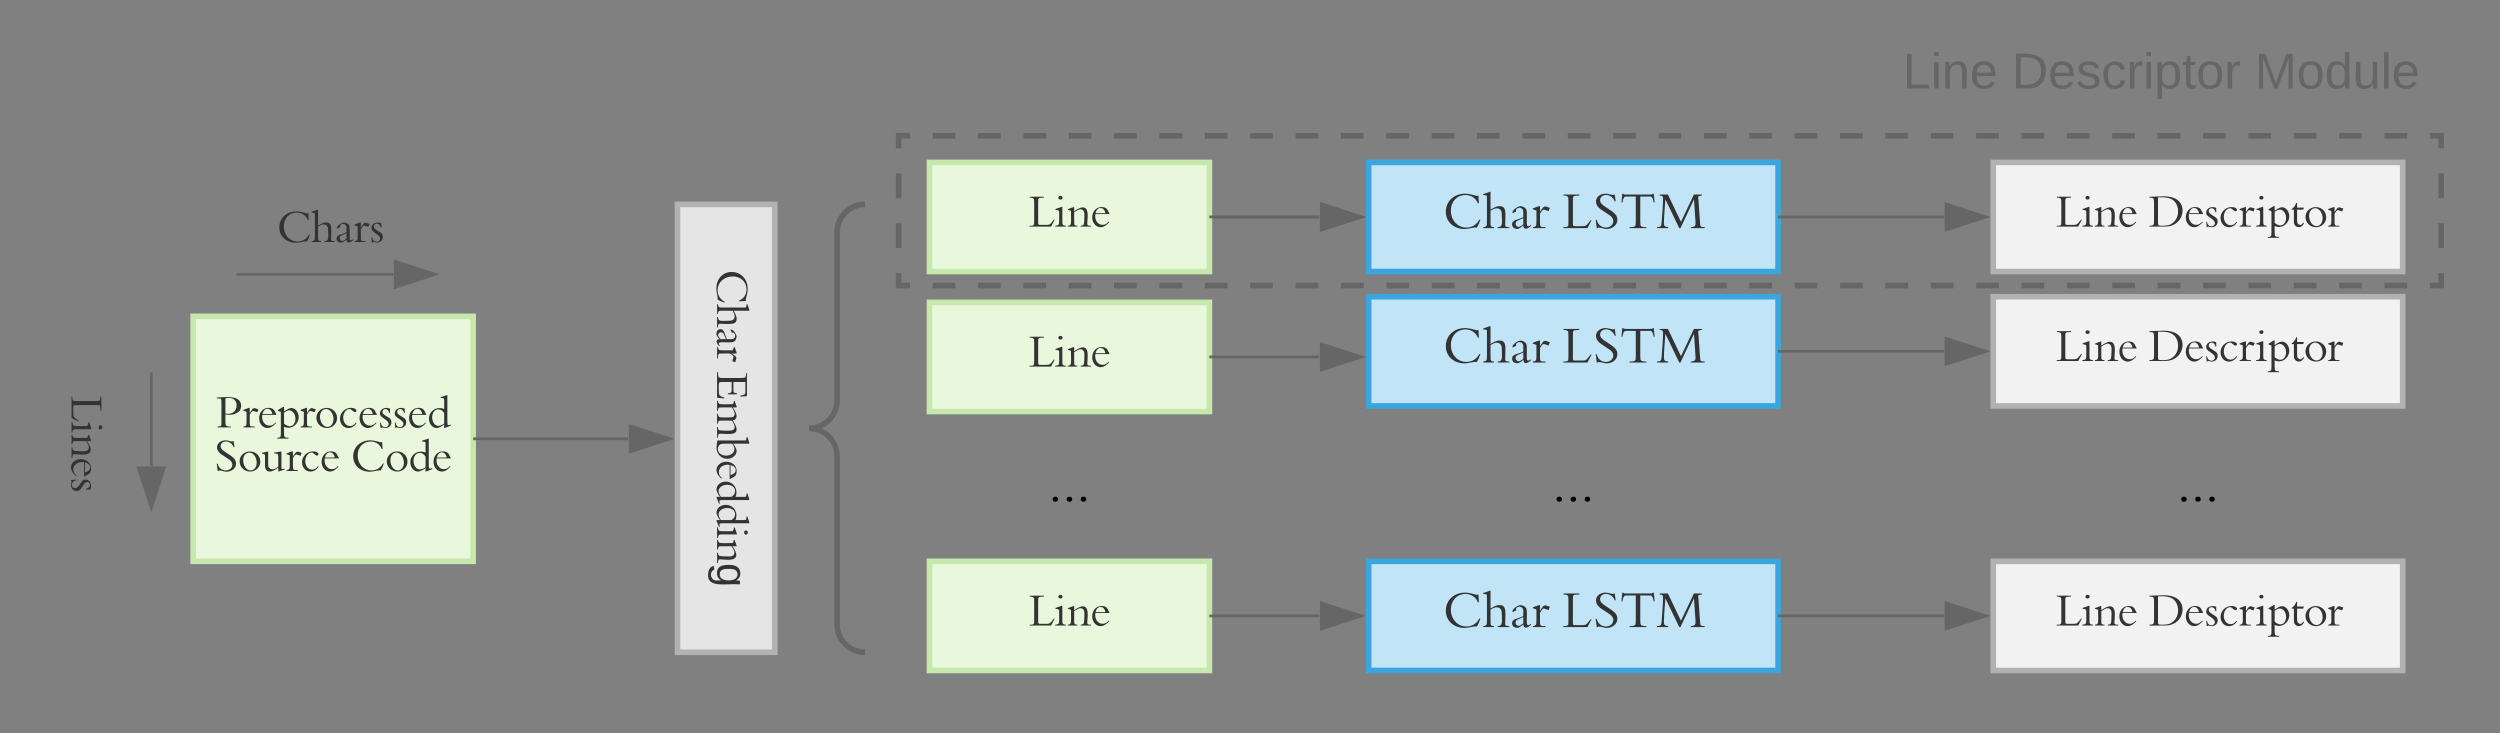 <svg xmlns="http://www.w3.org/2000/svg" xmlns:xlink="http://www.w3.org/1999/xlink" xmlns:lucid="lucid" width="893" height="262"><rect width="100%" height="100%" fill="#808080" stroke="none"/><g transform="translate(-171 -87)" lucid:page-tab-id="0_0"><path d="M240 200h100v87.5H240z" stroke="#c7e8ac" stroke-width="2" fill="#e9f8dc"/><use xlink:href="#a" transform="matrix(1,0,0,1,245,205) translate(3.062 34.676)"/><use xlink:href="#b" transform="matrix(1,0,0,1,245,205) translate(2.666 50.231)"/><use xlink:href="#c" transform="matrix(1,0,0,1,245,205) translate(51.246 50.231)"/><path d="M189 145h200v50H189z" stroke="#000" stroke-opacity="0" stroke-width="2" fill="#fff" fill-opacity="0"/><use xlink:href="#d" transform="matrix(1,0,0,1,194,150) translate(75.859 23.453)"/><path d="M100 220h200v50H100z" stroke="#000" stroke-opacity="0" stroke-width="2" fill="#fff" fill-opacity="0"/><use xlink:href="#e" transform="matrix(6.123233995736766e-17,1,-1,6.123233995736766e-17,295,225) translate(3.233 98.453)"/><path d="M225.06 220v33.38" stroke="#666" fill="none"/><path fill="#666"/><path d="M225.06 268.38l-4.64-14.26h9.27z" fill="#666"/><path d="M225.06 270l-5.33-16.38h10.65zm-3.95-15.38l3.96 12.14 3.94-12.14z" fill="#666"/><path d="M258.45 185h53M258.45 185h-3" stroke="#666" fill="none"/><path d="M326.44 185l-14.27 4.64v-9.28z" stroke="#666" fill="#666"/><path d="M503 145h100v39H503z" stroke="#c7e8ac" stroke-width="2" fill="#e9f8dc"/><use xlink:href="#f" transform="matrix(1,0,0,1,508,150) translate(30.378 17.953)"/><path d="M503 195h100v39H503z" stroke="#c7e8ac" stroke-width="2" fill="#e9f8dc"/><use xlink:href="#f" transform="matrix(1,0,0,1,508,200) translate(30.378 17.953)"/><path d="M503 287.5h100v39H503z" stroke="#c7e8ac" stroke-width="2" fill="#e9f8dc"/><use xlink:href="#f" transform="matrix(1,0,0,1,508,292.5) translate(30.378 17.953)"/><path d="M433 232h240v60H433z" stroke="#000" stroke-opacity="0" stroke-width="2" fill="#fff" fill-opacity="0"/><use xlink:href="#g" transform="matrix(1,0,0,1,438,237) translate(107.467 28.996)"/><path d="M659.88 145h146.25v39H659.88z" stroke="#3aa6dd" stroke-width="2" fill="#c1e4f7"/><use xlink:href="#h" transform="matrix(1,0,0,1,664.875,150) translate(21.547 18.496)"/><use xlink:href="#i" transform="matrix(1,0,0,1,664.875,150) translate(64.081 18.496)"/><path d="M659.88 193h146.25v39H659.88z" stroke="#3aa6dd" stroke-width="2" fill="#c1e4f7"/><use xlink:href="#h" transform="matrix(1,0,0,1,664.875,198) translate(21.547 18.496)"/><use xlink:href="#i" transform="matrix(1,0,0,1,664.875,198) translate(64.081 18.496)"/><path d="M659.88 287.5h146.25v39H659.88z" stroke="#3aa6dd" stroke-width="2" fill="#c1e4f7"/><use xlink:href="#h" transform="matrix(1,0,0,1,664.875,292.5) translate(21.547 18.496)"/><use xlink:href="#i" transform="matrix(1,0,0,1,664.875,292.5) translate(64.081 18.496)"/><path d="M604 164.5h38.26" stroke="#666" fill="none"/><path d="M604 165h-1v-1h1zM657.26 164.5L643 169.14v-9.28z" fill="#666"/><path d="M658.88 164.5l-16.4 5.32v-10.64zm-15.4 3.95l12.16-3.95-12.15-3.95z" fill="#666"/><path d="M604 214.5h38.26" stroke="#666" fill="none"/><path d="M604 215h-1v-1h1zM657.26 214.5L643 219.14v-9.28z" fill="#666"/><path d="M658.88 214.5l-16.4 5.32v-10.64zm-15.4 3.95l12.16-3.95-12.15-3.95z" fill="#666"/><path d="M604 307h38.26" stroke="#666" fill="none"/><path d="M604 307.5h-1v-1h1zM657.26 307L643 311.64v-9.28z" fill="#666"/><path d="M658.88 307l-16.4 5.32v-10.64zm-15.4 3.95l12.16-3.95-12.15-3.95z" fill="#666"/><path d="M613 232h240v60H613z" stroke="#000" stroke-opacity="0" stroke-width="2" fill="#fff" fill-opacity="0"/><use xlink:href="#g" transform="matrix(1,0,0,1,618,237) translate(107.467 28.996)"/><path d="M604 164.5h38.26" stroke="#666" fill="none"/><path d="M657.26 164.5L643 169.14v-9.28z" stroke="#666" fill="#666"/><path d="M883 145h146.25v39H883z" stroke="#b2b2b2" stroke-width="2" fill="#f2f2f2"/><use xlink:href="#j" transform="matrix(1,0,0,1,888,150) translate(17.268 17.953)"/><use xlink:href="#k" transform="matrix(1,0,0,1,888,150) translate(50.401 17.953)"/><path d="M883 193h146.25v39H883z" stroke="#b2b2b2" stroke-width="2" fill="#f2f2f2"/><use xlink:href="#j" transform="matrix(1,0,0,1,888,198) translate(17.268 17.953)"/><use xlink:href="#k" transform="matrix(1,0,0,1,888,198) translate(50.401 17.953)"/><path d="M883 287.5h146.25v39H883z" stroke="#b2b2b2" stroke-width="2" fill="#f2f2f2"/><use xlink:href="#j" transform="matrix(1,0,0,1,888,292.5) translate(17.268 17.953)"/><use xlink:href="#k" transform="matrix(1,0,0,1,888,292.5) translate(50.401 17.953)"/><path d="M836.13 232h240v60h-240z" stroke="#000" stroke-opacity="0" stroke-width="2" fill="#fff" fill-opacity="0"/><use xlink:href="#g" transform="matrix(1,0,0,1,841.125,237) translate(107.467 28.996)"/><path d="M807.13 164.5h58.25" stroke="#666" fill="none"/><path d="M807.13 165h-1v-1h1zM880.38 164.5l-14.26 4.64v-9.28z" fill="#666"/><path d="M882 164.5l-16.38 5.32v-10.64zm-15.38 3.95l12.14-3.95-12.14-3.95z" fill="#666"/><path d="M807.13 212.5h58.25" stroke="#666" fill="none"/><path d="M807.13 213h-1v-1h1zM880.38 212.5l-14.26 4.64v-9.28z" fill="#666"/><path d="M882 212.5l-16.38 5.32v-10.64zm-15.38 3.95l12.14-3.95-12.14-3.95z" fill="#666"/><path d="M807.13 307h58.25" stroke="#666" fill="none"/><path d="M807.13 307.5h-1v-1h1zM880.38 307l-14.26 4.64v-9.28z" fill="#666"/><path d="M882 307l-16.38 5.32v-10.64zm-15.38 3.95l12.14-3.95-12.14-3.95z" fill="#666"/><path d="M400 160h80v160h-80z" fill="none"/><path d="M480 320c-5.52 0-10-4.48-10-10v-60c0-5.52-4.48-10-10-10 5.52 0 10-4.48 10-10v-60c0-5.52 4.48-10 10-10" stroke="#666" stroke-width="2" fill="none"/><path d="M492 135.5h551V189H492z" fill-opacity="0"/><path d="M504.15 135.5h8.1m8.1 0h8.1m8.12 0h8.1m8.1 0h8.1m8.1 0h8.1m8.1 0h8.12m8.1 0h8.1m8.1 0h8.1m8.1 0h8.1m8.1 0h8.1m8.1 0h8.12m8.1 0h8.1m8.1 0h8.1m8.1 0h8.1m8.12 0h8.1m8.1 0h8.1m8.1 0h8.1m8.1 0h8.12m8.1 0h8.1m8.1 0h8.1m8.1 0h8.12m8.1 0h8.1m8.1 0h8.1m8.1 0h8.1m8.12 0h8.1m8.1 0h8.1m8.1 0h8.1m8.1 0h8.12m8.1 0h8.1m8.1 0h8.1m8.1 0h8.1m8.12 0h8.1m8.1 0h8.1m8.1 0h4.06v4.46m0 8.9v8.93m0 8.9v8.92m0 8.92V189h-4.05m-8.1 0h-8.1m-8.1 0h-8.1m-8.12 0h-8.1m-8.1 0h-8.1m-8.1 0h-8.1m-8.1 0h-8.12m-8.1 0h-8.1m-8.1 0h-8.1m-8.1 0h-8.1m-8.1 0h-8.1m-8.1 0h-8.12m-8.1 0h-8.1m-8.1 0h-8.1m-8.1 0h-8.1m-8.12 0h-8.1m-8.1 0h-8.1m-8.1 0h-8.1m-8.1 0h-8.12m-8.1 0h-8.1m-8.1 0h-8.1m-8.1 0h-8.12m-8.1 0h-8.1m-8.1 0h-8.1m-8.1 0H650m-8.12 0h-8.1m-8.1 0h-8.1m-8.1 0h-8.1m-8.1 0h-8.12m-8.1 0h-8.1m-8.1 0h-8.1m-8.1 0h-8.1m-8.12 0h-8.1m-8.1 0h-8.1m-8.1 0H492v-4.46m0-8.92v-8.9m0-8.93v-8.93m0-8.9v-4.47h4.05" stroke="#666" stroke-width="2" fill="none"/><path d="M823 85h240v60H823z" stroke="#000" stroke-opacity="0" stroke-width="2" fill="#fff" fill-opacity="0"/><use xlink:href="#l" transform="matrix(1,0,0,1,828,90) translate(22.675 28.6)"/><use xlink:href="#m" transform="matrix(1,0,0,1,828,90) translate(61.625 28.6)"/><use xlink:href="#n" transform="matrix(1,0,0,1,828,90) translate(148.425 28.6)"/><path d="M186.88 350.25h146.25v39H186.88z" stroke="#b2b2b2" stroke-width="2" fill="#f2f2f2"/><use xlink:href="#j" transform="matrix(1,0,0,1,191.875,355.25) translate(17.268 17.953)"/><use xlink:href="#k" transform="matrix(1,0,0,1,191.875,355.25) translate(50.401 17.953)"/><path d="M350 357h80v160h-80z" fill="none"/><path d="M350 517c5.52 0 10-4.48 10-10v-60c0-5.52 4.48-10 10-10-5.52 0-10-4.48-10-10v-60c0-5.52-4.48-10-10-10" stroke="#666" stroke-width="2" fill="none"/><path d="M380 368.83h659V503H380z" fill-opacity="0"/><path d="M392.05 368.83h8.04m8.03 0h8.03m8.04 0h8.04m8.03 0h8.04m8.05 0h8.03m8.04 0h8.04m8.03 0h8.03m8.04 0h8.03m8.04 0h8.04m8.03 0h8.05m8.04 0h8.02m8.04 0h8.04m8.03 0h8.04m8.04 0h8.04m8.04 0h8.04m8.03 0h8.04m8.03 0h8.03m8.04 0h8.04m8.03 0h8.04m8.05 0h8.03m8.04 0h8.04m8.03 0h8.03m8.04 0h8.03m8.04 0h8.04m8.03 0h8.05m8.04 0h8.02m8.04 0H818m8.03 0h8.04m8.04 0h8.04m8.04 0h8.04m8.03 0h8.04m8.03 0h8.03m8.04 0h8.04m8.03 0h8.04m8.05 0h8.03m8.04 0h8.04m8.03 0h8.03m8.04 0h8.03m8.04 0h8.04m8.03 0h8.05m8.04 0h4v4.2m0 8.38v8.4m0 8.38v8.4m0 8.37v8.4m0 8.37v8.4m0 8.37v8.38m0 8.4v8.37m0 8.4v8.37m0 8.4V503h-4m-8.05 0h-8.04m-8.02 0h-8.04m-8.04 0h-8.03m-8.04 0h-8.04m-8.04 0h-8.04m-8.04 0h-8.03m-8.04 0h-8.03m-8.03 0h-8.04m-8.04 0h-8.03m-8.04 0h-8.05m-8.03 0h-8.04m-8.04 0h-8.03m-8.03 0h-8.04m-8.03 0h-8.04m-8.04 0h-8.03m-8.05 0h-8.04m-8.02 0h-8.04m-8.04 0h-8.03m-8.04 0h-8.04m-8.04 0h-8.04m-8.04 0h-8.03m-8.04 0h-8.03m-8.03 0h-8.04m-8.04 0h-8.03m-8.04 0h-8.05m-8.03 0h-8.04m-8.04 0H601m-8.03 0h-8.04m-8.03 0h-8.04m-8.04 0h-8.03m-8.05 0h-8.04m-8.02 0h-8.04m-8.04 0h-8.03m-8.04 0h-8.04m-8.04 0h-8.04m-8.04 0h-8.03m-8.04 0h-8.03m-8.03 0h-8.04m-8.04 0h-8.03m-8.04 0h-8.05m-8.03 0H380v-4.2m0-8.38v-8.38m0-8.4v-8.37m0-8.4v-8.38m0-8.4v-8.38m0-8.38v-8.4m0-8.37v-8.4m0-8.37v-8.4m0-8.37v-4.2h4.02" stroke="#666" stroke-width="2" fill="none"/><path d="M413 160h34.75v160H413z" stroke="#b2b2b2" stroke-width="2" fill="#e5e5e5"/><g><use xlink:href="#o" transform="matrix(6.123233995736766e-17,1,-1,6.123233995736766e-17,442.75,165) translate(18.233 15.611)"/><use xlink:href="#p" transform="matrix(6.123233995736766e-17,1,-1,6.123233995736766e-17,442.75,165) translate(54.991 15.611)"/></g><path d="M341 243.75h54.38" stroke="#666" fill="none"/><path d="M341 244.25h-1v-1h1zM410.38 243.75l-14.26 4.64v-9.3z" fill="#666"/><path d="M412 243.75l-16.38 5.32v-10.64zm-15.38 3.95l12.14-3.95-12.14-3.95z" fill="#666"/><defs><path fill="#333" d="M40 0v-20c38-3 75-4 79-20 8-12 8-12 8-88v-429c0-60-1-64-11-76-11-13-15-14-67-14H23v-20c247-16 533-47 544 179 7 155-168 235-351 197 3 66-8 201 10 241 12 27 64 33 112 30V0H40zm427-490c0-138-103-189-251-162v341c139 35 251-49 251-179" id="q"/><path fill="#333" d="M246-368c-33 0-65 69-75 81v153c0 81 0 81 10 94 8 24 62 20 101 20V0H29v-20c23 1 46-9 58-23 11-14 13-25 13-90v-216l-71-26v-18l121-43h21v113c33-45 66-139 141-98 9 5 32 10 55 16l-26 65c-22 0-70-28-95-28" id="r"/><path fill="#333" d="M418-98C381-53 308 13 227 13 122 13 40-83 40-207c0-115 76-230 209-230 86 0 128 35 154 107 7 19 24 23 21 50H111C88-151 163-39 270-40c54 0 95-22 136-71zM114-300h220c-11-70-54-116-108-116-53 0-93 41-112 116" id="s"/><path fill="#333" d="M90 114c-1-146 1-295-1-440-1-25-2-26-64-41v-21l115-70h21v103c79-57 124-78 167-78 84 0 159 95 159 200C487-70 326 60 161-14c4 59-11 208 16 225 14 18 47 20 83 19v20H7v-20c35 1 59-5 72-23 9-13 11-27 11-93zm71-200c39 36 88 59 128 59 73 0 127-70 127-165 0-106-62-189-141-189-34 0-74 19-114 53v242" id="t"/><path fill="#333" d="M274 13C149 13 40-81 40-214c0-125 100-222 230-222 131 0 232 98 232 226C502-85 402 13 274 13zM120-244c0 128 74 232 166 232 78 0 136-74 136-172 0-123-76-227-166-227-78 0-136 71-136 167" id="u"/><path fill="#333" d="M226 13C114 13 41-85 40-194c0-134 111-243 247-243 67 0 120 27 120 61 0 18-14 32-32 32-33 10-87-78-125-66-74 0-138 89-138 191 0 108 64 188 151 188 53 0 89-21 131-77l16 9C366-27 301 13 226 13" id="v"/><path fill="#333" d="M177 13c-22 0-50-8-77-15-8 0-12 4-17 14H66L55-108h17C80-46 120-6 173-6c42 0 76-32 76-72 0-36-26-67-98-115-82-55-97-74-97-122 0-103 127-148 223-105l3 99h-19c-9-55-42-90-85-90-37 0-66 27-66 61 0 35 18 55 84 97 73 46 116 60 116 144 0 69-58 122-133 122" id="w"/><path fill="#333" d="M450-117c0 86 20 68 78 54v22L392 13h-13v-77c-72 51-129 77-169 77-94 0-171-93-171-208 0-171 171-287 340-216v-183c0-56-1-56-43-61l-36-4v-18l137-44h13v604zM110-226c0 107 62 192 140 192 33 0 84-20 129-51v-237c-40-57-79-81-131-81-80 0-138 74-138 177" id="x"/><g id="a"><use transform="matrix(0.016,0,0,0.016,0,0)" xlink:href="#q"/><use transform="matrix(0.016,0,0,0.016,9.411,0)" xlink:href="#r"/><use transform="matrix(0.016,0,0,0.016,14.856,0)" xlink:href="#s"/><use transform="matrix(0.016,0,0,0.016,21.824,0)" xlink:href="#t"/><use transform="matrix(0.016,0,0,0.016,29.867,0)" xlink:href="#r"/><use transform="matrix(0.016,0,0,0.016,35.311,0)" xlink:href="#u"/><use transform="matrix(0.016,0,0,0.016,43.742,0)" xlink:href="#v"/><use transform="matrix(0.016,0,0,0.016,50.727,0)" xlink:href="#s"/><use transform="matrix(0.016,0,0,0.016,57.789,0)" xlink:href="#w"/><use transform="matrix(0.016,0,0,0.016,63.062,0)" xlink:href="#w"/><use transform="matrix(0.016,0,0,0.016,68.413,0)" xlink:href="#s"/><use transform="matrix(0.016,0,0,0.016,75.538,0)" xlink:href="#x"/></g><path fill="#333" d="M257 17c-35 0-103-28-150-28-9 0-15 3-20 11H69L47-163h21C91-71 153-15 248-12c119 4 193-116 119-204-19-37-229-152-254-187-39-35-60-79-60-125 0-90 81-156 191-156 44 0 107 20 146 27 10 2 17-15 35-10l19 136h-19c-29-77-98-128-173-128-116 0-156 120-77 188 27 23 40 35 118 84 142 90 184 140 184 221 0 105-94 183-220 183" id="y"/><path fill="#333" d="M203 13C132 13 90-27 90-126v-210c7-38-30-46-67-54v-16l138-30v251c0 75 0 90 16 109 57 67 140 38 209-22v-199c0-55-1-62-7-72-7-12-9-14-55-21l-32-5v-15l165-26v359c-3 51 38 30 72 27v19L386 13v-87c-78 57-141 87-183 87" id="z"/><g id="b"><use transform="matrix(0.016,0,0,0.016,0,0)" xlink:href="#y"/><use transform="matrix(0.016,0,0,0.016,8.276,0)" xlink:href="#u"/><use transform="matrix(0.016,0,0,0.016,16.551,0)" xlink:href="#z"/><use transform="matrix(0.016,0,0,0.016,25.231,0)" xlink:href="#r"/><use transform="matrix(0.016,0,0,0.016,30.582,0)" xlink:href="#v"/><use transform="matrix(0.016,0,0,0.016,37.567,0)" xlink:href="#s"/></g><path fill="#333" d="M674-11c-46-12-174 28-243 28C214 17 57-126 57-325c0-209 161-359 385-359 77 0 154 25 227 44 8 2 20-9 35-6l9 154h-20c-36-100-134-166-245-166-171 1-291 130-291 310 0 190 132 336 305 336 114 0 200-52 260-156h21c-11 39-45 118-69 157" id="A"/><g id="c"><use transform="matrix(0.016,0,0,0.016,0,0)" xlink:href="#A"/><use transform="matrix(0.016,0,0,0.016,12.273,0)" xlink:href="#u"/><use transform="matrix(0.016,0,0,0.016,20.704,0)" xlink:href="#x"/><use transform="matrix(0.016,0,0,0.016,28.964,0)" xlink:href="#s"/></g><path fill="#333" d="M467-254c0 55-3 144-5 192-1 34 24 43 81 42V0H312v-20c107 2 84-88 84-199 0-79-4-106-17-129-17-29-46-45-83-45-36 0-62 10-125 46v213c0 81 1 81 10 94 10 15 26 20 60 20V0H27v-20c31-1 47-8 60-23 11-13 13-26 13-90v-449c0-55 0-55-6-62-3-9-48-12-68-14v-19l129-44h16v352c87-51 132-68 178-68 98 0 118 61 118 183" id="B"/><path fill="#333" d="M255-52c-39 28-89 75-129 65-56 0-95-36-95-88 0-54 33-80 126-105 41-11 68-23 96-41v-85c7-65-33-99-79-99-38 0-82 36-60 72l-73 36c-23-58 109-139 155-139 43 0 88 24 112 56 34 46 3 251 20 323 3 12 12 18 25 18 16 0 29-6 52-23l5 15c-40 36-83 60-106 60-30 0-47-23-49-65zm-92 27c14 8 60-30 90-47v-128c-19 11-32 17-93 42-43 18-60 38-60 70 0 35 28 63 63 63" id="C"/><g id="d"><use transform="matrix(0.016,0,0,0.016,0,0)" xlink:href="#A"/><use transform="matrix(0.016,0,0,0.016,12.024,0)" xlink:href="#B"/><use transform="matrix(0.016,0,0,0.016,20.86,0)" xlink:href="#C"/><use transform="matrix(0.016,0,0,0.016,27.3,0)" xlink:href="#r"/><use transform="matrix(0.016,0,0,0.016,32.931,0)" xlink:href="#w"/></g><path fill="#333" d="M24 0v-19c40 1 80-1 89-17 14-15 14-21 14-104v-392c0-76-2-77-16-94-14-16-45-22-84-21v-20h317v20c-15 1-20 2-40 2-87 3-88 5-88 108v436c0 58 3 62 55 62h120c79 0 87-4 141-73l35-45h19L504 0H24" id="D"/><path fill="#333" d="M136-604c-28 0-47-17-47-42 0-23 20-40 47-40s47 17 47 41-20 41-47 41zM18-20c77-11 89-9 89-105v-179c0-56 0-55-56-67l-27-6v-17l139-48h15v317c0 62 1 68 13 83 12 14 26 19 64 22V0H18v-20" id="E"/><path fill="#333" d="M313-387c-24-9-119 47-142 64v189c0 81 1 80 10 94 10 15 27 20 62 20V0H28v-20c24 1 47-9 59-23 23-29 13-170 13-231 0-106 10-71-69-100v-16l124-46h16v93c77-55 147-87 189-87 146 0 113 207 103 365-2 38 28 47 84 45V0H316v-20c46-4 61-12 70-36 8-21 14-117 14-209 0-77-24-117-87-122" id="F"/><g id="e"><use transform="matrix(0.016,0,0,0.016,0,0)" xlink:href="#D"/><use transform="matrix(0.016,0,0,0.016,9.24,0)" xlink:href="#E"/><use transform="matrix(0.016,0,0,0.016,13.58,0)" xlink:href="#F"/><use transform="matrix(0.016,0,0,0.016,22.12,0)" xlink:href="#s"/><use transform="matrix(0.016,0,0,0.016,29.182,0)" xlink:href="#w"/></g><g id="f"><use transform="matrix(0.016,0,0,0.016,0,0)" xlink:href="#D"/><use transform="matrix(0.016,0,0,0.016,9.24,0)" xlink:href="#E"/><use transform="matrix(0.016,0,0,0.016,13.58,0)" xlink:href="#F"/><use transform="matrix(0.016,0,0,0.016,22.12,0)" xlink:href="#s"/></g><path d="M84-39c0-28 24-50 55-50 33 0 56 22 56 51 0 30-23 51-56 51-32 0-55-22-55-52" id="G"/><g id="g"><use transform="matrix(0.018,0,0,0.018,0,0)" xlink:href="#G"/><use transform="matrix(0.018,0,0,0.018,5.022,0)" xlink:href="#G"/><use transform="matrix(0.018,0,0,0.018,10.044,0)" xlink:href="#G"/></g><g id="h"><use transform="matrix(0.018,0,0,0.018,0,0)" xlink:href="#A"/><use transform="matrix(0.018,0,0,0.018,13.914,0)" xlink:href="#B"/><use transform="matrix(0.018,0,0,0.018,24.138,0)" xlink:href="#C"/><use transform="matrix(0.018,0,0,0.018,31.59,0)" xlink:href="#r"/></g><path fill="#333" d="M195 0v-20c43 1 92-1 107-21 13-17 16-19 16-94v-493H155c-55 0-59 2-75 25-11 17-20 46-28 93H33l17-174h19c7 16 11 17 64 17h459c53 0 57-1 64-17h19l17 174h-19c-9-53-19-81-32-98-15-19-18-20-71-20H407v493c0 76 3 77 16 94 15 19 63 22 105 21V0H195" id="H"/><path fill="#333" d="M13 0v-20c79-1 88-14 94-115 9-152 27-304 27-457 0-39-16-52-66-55v-20h162l259 542 257-542h158v20c-92 12-73 15-67 97l29 412c6 88 7 89 17 102 11 14 38 16 78 16V0H685v-20c99-5 98-37 91-136l-28-416L479 0h-24L180-572c-9 161-29 320-29 483 0 46 24 66 85 69V0H13" id="I"/><g id="i"><use transform="matrix(0.018,0,0,0.018,0,0)" xlink:href="#D"/><use transform="matrix(0.018,0,0,0.018,11.178,0)" xlink:href="#y"/><use transform="matrix(0.018,0,0,0.018,20.628,0)" xlink:href="#H"/><use transform="matrix(0.018,0,0,0.018,33.678,0)" xlink:href="#I"/></g><g id="j"><use transform="matrix(0.016,0,0,0.016,0,0)" xlink:href="#D"/><use transform="matrix(0.016,0,0,0.016,9.24,0)" xlink:href="#E"/><use transform="matrix(0.016,0,0,0.016,13.58,0)" xlink:href="#F"/><use transform="matrix(0.016,0,0,0.016,22.12,0)" xlink:href="#s"/></g><path fill="#333" d="M348-677c248 0 415 108 415 320C763-171 614-10 401-2 301 2 134-1 23 0v-20c40 1 73-5 87-21 14-17 16-18 16-94v-398c0-64-4-80-16-95s-40-20-87-19v-20c185-7 293-10 325-10zM226-35c10 12 25 15 69 15 139 0 191-14 254-66 74-62 114-150 114-253 0-162-88-278-232-304-59-11-144-15-216-10v558c0 43 1 50 11 60" id="J"/><path fill="#333" d="M103-41C88-65 87-77 87-154v-224H38v-17c40-19 81-73 102-136h18v106h153l-17 47H158v199c0 77 2 91 16 109 41 51 89 42 121-21l17 15C277 22 157 46 103-41" id="K"/><g id="k"><use transform="matrix(0.016,0,0,0.016,0,0)" xlink:href="#J"/><use transform="matrix(0.016,0,0,0.016,12.724,0)" xlink:href="#s"/><use transform="matrix(0.016,0,0,0.016,19.787,0)" xlink:href="#w"/><use transform="matrix(0.016,0,0,0.016,25.138,0)" xlink:href="#v"/><use transform="matrix(0.016,0,0,0.016,32.122,0)" xlink:href="#r"/><use transform="matrix(0.016,0,0,0.016,38.189,0)" xlink:href="#E"/><use transform="matrix(0.016,0,0,0.016,42.529,0)" xlink:href="#t"/><use transform="matrix(0.016,0,0,0.016,50.587,0)" xlink:href="#K"/><use transform="matrix(0.016,0,0,0.016,55.487,0)" xlink:href="#u"/><use transform="matrix(0.016,0,0,0.016,63.762,0)" xlink:href="#r"/></g><path fill="#666" d="M30 0v-248h33v221h125V0H30" id="L"/><path fill="#666" d="M24-231v-30h32v30H24zM24 0v-190h32V0H24" id="M"/><path fill="#666" d="M117-194c89-4 53 116 60 194h-32v-121c0-31-8-49-39-48C34-167 62-67 57 0H25l-1-190h30c1 10-1 24 2 32 11-22 29-35 61-36" id="N"/><path fill="#666" d="M100-194c63 0 86 42 84 106H49c0 40 14 67 53 68 26 1 43-12 49-29l28 8c-11 28-37 45-77 45C44 4 14-33 15-96c1-61 26-98 85-98zm52 81c6-60-76-77-97-28-3 7-6 17-6 28h103" id="O"/><g id="l"><use transform="matrix(0.05,0,0,0.05,0,0)" xlink:href="#L"/><use transform="matrix(0.05,0,0,0.05,10,0)" xlink:href="#M"/><use transform="matrix(0.05,0,0,0.05,13.95,0)" xlink:href="#N"/><use transform="matrix(0.05,0,0,0.05,23.95,0)" xlink:href="#O"/></g><path fill="#666" d="M30-248c118-7 216 8 213 122C240-48 200 0 122 0H30v-248zM63-27c89 8 146-16 146-99s-60-101-146-95v194" id="P"/><path fill="#666" d="M135-143c-3-34-86-38-87 0 15 53 115 12 119 90S17 21 10-45l28-5c4 36 97 45 98 0-10-56-113-15-118-90-4-57 82-63 122-42 12 7 21 19 24 35" id="Q"/><path fill="#666" d="M96-169c-40 0-48 33-48 73s9 75 48 75c24 0 41-14 43-38l32 2c-6 37-31 61-74 61-59 0-76-41-82-99-10-93 101-131 147-64 4 7 5 14 7 22l-32 3c-4-21-16-35-41-35" id="R"/><path fill="#666" d="M114-163C36-179 61-72 57 0H25l-1-190h30c1 12-1 29 2 39 6-27 23-49 58-41v29" id="S"/><path fill="#666" d="M115-194c55 1 70 41 70 98S169 2 115 4C84 4 66-9 55-30l1 105H24l-1-265h31l2 30c10-21 28-34 59-34zm-8 174c40 0 45-34 45-75s-6-73-45-74c-42 0-51 32-51 76 0 43 10 73 51 73" id="T"/><path fill="#666" d="M59-47c-2 24 18 29 38 22v24C64 9 27 4 27-40v-127H5v-23h24l9-43h21v43h35v23H59v120" id="U"/><path fill="#666" d="M100-194c62-1 85 37 85 99 1 63-27 99-86 99S16-35 15-95c0-66 28-99 85-99zM99-20c44 1 53-31 53-75 0-43-8-75-51-75s-53 32-53 75 10 74 51 75" id="V"/><g id="m"><use transform="matrix(0.05,0,0,0.05,0,0)" xlink:href="#P"/><use transform="matrix(0.05,0,0,0.05,12.95,0)" xlink:href="#O"/><use transform="matrix(0.05,0,0,0.05,22.95,0)" xlink:href="#Q"/><use transform="matrix(0.05,0,0,0.05,31.95,0)" xlink:href="#R"/><use transform="matrix(0.05,0,0,0.05,40.95,0)" xlink:href="#S"/><use transform="matrix(0.05,0,0,0.05,46.9,0)" xlink:href="#M"/><use transform="matrix(0.05,0,0,0.05,50.85,0)" xlink:href="#T"/><use transform="matrix(0.05,0,0,0.05,60.85,0)" xlink:href="#U"/><use transform="matrix(0.05,0,0,0.05,65.85,0)" xlink:href="#V"/><use transform="matrix(0.05,0,0,0.05,75.85,0)" xlink:href="#S"/></g><path fill="#666" d="M240 0l2-218c-23 76-54 145-80 218h-23L58-218 59 0H30v-248h44l77 211c21-75 51-140 76-211h43V0h-30" id="W"/><path fill="#666" d="M85-194c31 0 48 13 60 33l-1-100h32l1 261h-30c-2-10 0-23-3-31C134-8 116 4 85 4 32 4 16-35 15-94c0-66 23-100 70-100zm9 24c-40 0-46 34-46 75 0 40 6 74 45 74 42 0 51-32 51-76 0-42-9-74-50-73" id="X"/><path fill="#666" d="M84 4C-5 8 30-112 23-190h32v120c0 31 7 50 39 49 72-2 45-101 50-169h31l1 190h-30c-1-10 1-25-2-33-11 22-28 36-60 37" id="Y"/><path fill="#666" d="M24 0v-261h32V0H24" id="Z"/><g id="n"><use transform="matrix(0.05,0,0,0.05,0,0)" xlink:href="#W"/><use transform="matrix(0.05,0,0,0.05,14.95,0)" xlink:href="#V"/><use transform="matrix(0.05,0,0,0.05,24.95,0)" xlink:href="#X"/><use transform="matrix(0.05,0,0,0.05,34.95,0)" xlink:href="#Y"/><use transform="matrix(0.05,0,0,0.05,44.95,0)" xlink:href="#Z"/><use transform="matrix(0.05,0,0,0.05,48.9,0)" xlink:href="#O"/></g><g id="o"><use transform="matrix(0.016,0,0,0.016,0,0)" xlink:href="#A"/><use transform="matrix(0.016,0,0,0.016,12.024,0)" xlink:href="#B"/><use transform="matrix(0.016,0,0,0.016,20.86,0)" xlink:href="#C"/><use transform="matrix(0.016,0,0,0.016,27.3,0)" xlink:href="#r"/></g><path fill="#333" d="M370-365c102 3 83-14 101-81h20v205h-20c-3-28-8-47-17-62-12-21-20-23-87-23H216v195c0 53 2 66 10 77 16 26 130 15 179 15 78 0 97-5 117-28 17-20 33-55 42-93h20L567 0H-4v-21c45 1 94-3 110-17 17-15 21-26 21-97v-397c0-66-3-79-15-94-15-18-54-23-94-21v-20h515l9 149h-20c-5-39-15-69-27-89-14-23-23-25-92-25H216v267h154" id="aa"/><path fill="#333" d="M657-436c149-1 101 215 101 367 0 42 30 51 92 49V0H609v-20c49 1 70-7 75-47 4-31 16-253-6-280-13-29-38-46-69-46-33 0-91 25-144 62v197c0 81 1 81 10 94 10 15 27 21 58 20V0H314v-20c29 1 53-8 67-23 21-21 13-159 13-214 0-71-1-79-11-99-11-23-39-38-68-38-33 0-71 16-144 62v198c0 81 1 80 10 94 10 16 29 21 66 20V0H24v-20c28 1 51-8 63-23 24-30 13-175 13-238 0-55-2-64-4-72-3-12-41-20-69-21v-18l128-46h16v86c87-58 148-84 193-84 51 0 89 33 99 85 91-58 152-85 194-85" id="ab"/><path fill="#333" d="M80-7v-582c-2-74 7-48-44-65l-30-5v-19l129-43h16v362c78-55 125-77 164-77 93 0 174 95 174 206C489-91 381 13 237 13 202 13 133 4 80-7zm91-59c21 31 56 48 97 48 88 0 150-75 150-182s-63-188-146-188c-34 0-71 16-121 51 5 77-13 241 20 271" id="ac"/><path fill="#333" d="M177-190C167-65 218 103 67 71c-23-6-38-20-44-43l32-5c15 47 100 32 89-28v-30C133-14 115 1 83 1 29 1 15-40 15-95c0-56 16-97 71-98 29-1 48 16 59 35 1-10 0-23 2-32h30zM94-22c36 0 50-32 50-73 0-42-14-75-50-75-39 0-46 34-46 75s6 73 46 73" id="ad"/><g id="p"><use transform="matrix(0.016,0,0,0.016,0,0)" xlink:href="#aa"/><use transform="matrix(0.016,0,0,0.016,9.8,0)" xlink:href="#ab"/><use transform="matrix(0.016,0,0,0.016,23.069,0)" xlink:href="#ac"/><use transform="matrix(0.016,0,0,0.016,31.298,0)" xlink:href="#s"/><use transform="matrix(0.016,0,0,0.016,38.422,0)" xlink:href="#x"/><use transform="matrix(0.016,0,0,0.016,46.713,0)" xlink:href="#x"/><use transform="matrix(0.016,0,0,0.016,55.051,0)" xlink:href="#E"/><use transform="matrix(0.016,0,0,0.016,59.391,0)" xlink:href="#F"/><use transform="matrix(0.043,0,0,0.043,68.133,0)" xlink:href="#ad"/></g></defs></g></svg>